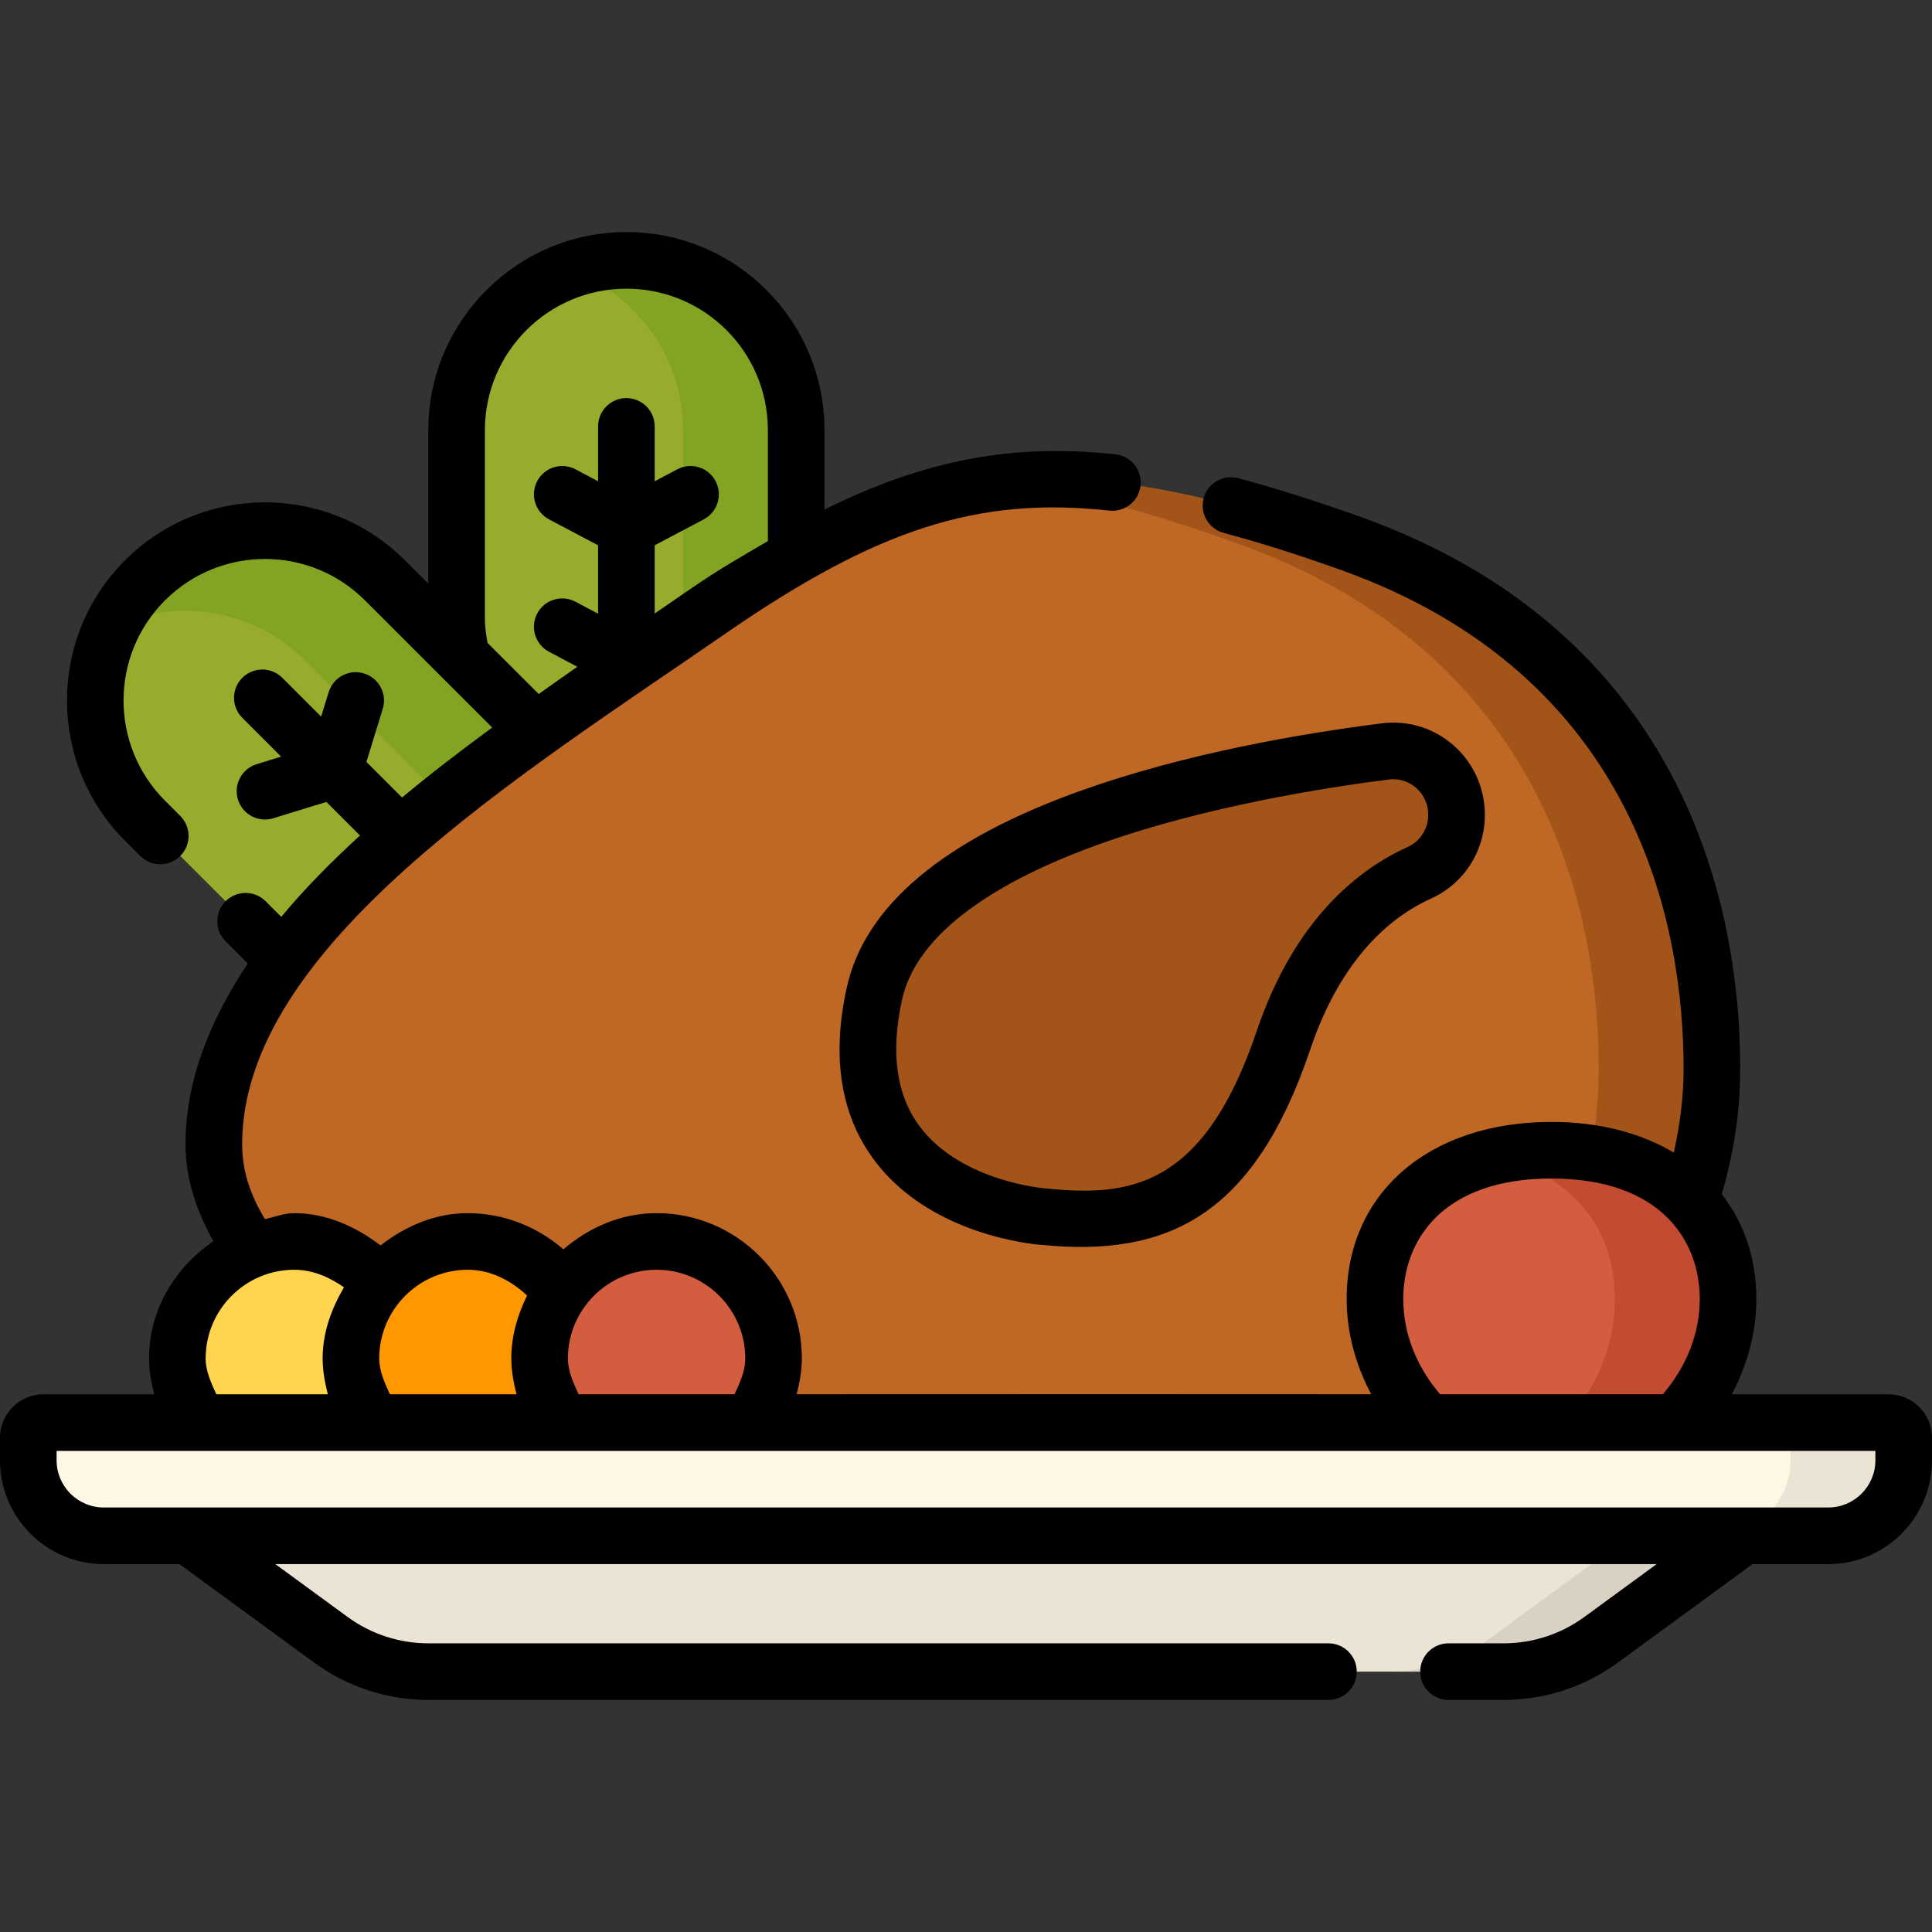 <svg id="Layer_1" enable-background="new 0 0 512 512" height="512" viewBox="0 0 512 512" width="512" xmlns="http://www.w3.org/2000/svg"><rect x="0" y="0" width="512" height="512" fill="#333333" stroke="none"/><g><g><path d="m166 209c-24.853 0-45-20.147-45-45v-50c0-24.853 20.147-45 45-45 24.853 0 45 20.147 45 45v50c0 24.853-20.147 45-45 45z" fill="#98ab2d"/><path d="m166 69c-5.261 0-10.307.911-15 2.571 17.476 6.179 30 22.838 30 42.429v50c0 19.592-12.524 36.251-30 42.429 4.693 1.659 9.739 2.571 15 2.571 24.853 0 45-20.147 45-45v-50c0-24.853-20.147-45-45-45z" fill="#83a322"/></g><g><path d="m137.4 252.812c-17.574 17.574-46.066 17.574-63.64 0l-35.355-35.355c-17.574-17.574-17.574-46.066 0-63.64 17.574-17.574 46.066-17.574 63.64 0l35.355 35.355c17.573 17.574 17.573 46.066 0 63.64z" fill="#98ab2d"/><path d="m38.405 153.817c-3.72 3.72-6.644 7.933-8.789 12.424 16.726-7.988 37.362-5.065 51.215 8.789l35.355 35.355c13.853 13.853 16.777 34.489 8.789 51.215 4.492-2.145 8.704-5.069 12.424-8.789 17.574-17.574 17.574-46.066 0-63.64l-35.355-35.355c-17.573-17.573-46.066-17.573-63.639.001z" fill="#83a322"/></g><path d="m195.617 377c-41.273 0-138.943-17.549-138.943-73.69s73-101.254 131-141.355 94-45.113 170-18.045 96 89.224 96 139.35-30.5 93.705-95.474 93.705c-34.923-.001-121.31.035-162.583.035z" fill="#bf6724"/><path d="m453.67 283.26c0 50.13-30.5 93.7-95.47 93.7-7.89 0-18.4 0-30.42.01.14-.01.28-.01.42-.01 64.97 0 95.47-43.57 95.47-93.7s-20-112.28-96-139.35c-24.36-8.68-44.61-14.05-62.8-16.04 31.017-3.722 63.237 5.512 92.8 16.04 76 27.07 96 89.22 96 139.35z" fill="#a35418"/><path d="m276.728 322.449s-57.403-3.719-44.963-59.29c9.764-43.617 97.91-59.298 135.384-64.026 9.215-1.163 17.606 5.445 18.728 14.731.887 7.346-3.065 14.424-9.771 17.449-10.765 4.856-26.58 16.527-35.978 44.387-15.263 45.241-38.436 49.181-63.4 46.749z" fill="#a35418"/><path d="m457.947 344.218c0 25.837-20.945 46.782-46.782 46.782s-46.782-20.945-46.782-46.782 20.945-39.397 46.782-39.397 46.782 13.56 46.782 39.397z" fill="#d35d3f"/><path d="m411.165 304.82c-5.249 0-10.29.569-15 1.678 18.477 4.348 31.782 17.131 31.782 37.72 0 20.588-13.305 38.057-31.782 44.311 4.71 1.594 9.751 2.471 15 2.471 25.837 0 46.782-20.945 46.782-46.782s-20.945-39.398-46.782-39.398z" fill="#c24b31"/><circle cx="174" cy="360" fill="#d35d3f" r="31"/><circle cx="78" cy="360" fill="#ffd54f" r="31"/><circle cx="124" cy="360" fill="#ff9800" r="31"/><circle cx="174" cy="360" fill="#d35d3f" r="31"/><path d="m484.5 407h-457c-11.046 0-20-8.954-20-20v-6c0-2.209 1.791-4 4-4h489c2.209 0 4 1.791 4 4v6c0 11.046-8.954 20-20 20z" fill="#fff7e6"/><path d="m500.5 377h-30c2.209 0 4 1.791 4 4v6c0 11.046-8.954 20-20 20h30c11.046 0 20-8.954 20-20v-6c0-2.209-1.791-4-4-4z" fill="#ebe3d4"/><path d="m398.393 443h-284.786c-9.337 0-18.432-2.97-25.97-8.481l-37.637-27.519h412l-37.637 27.519c-7.538 5.511-16.633 8.481-25.97 8.481z" fill="#ebe3d4"/><path d="m432 407-37.637 27.519c-7.537 5.511-16.632 8.481-25.97 8.481h30c9.337 0 18.432-2.97 25.97-8.481l37.637-27.519z" fill="#d9d2c4"/><g><path d="m224.446 261.521c-4.148 18.529-1.688 34.015 7.311 46.027 14.791 19.744 41.86 22.191 44.342 22.375 33.023 3.195 56.139-7.373 71.135-51.826 8.396-24.891 22.012-35.462 31.956-39.948 9.742-4.395 15.421-14.515 14.133-25.185-1.623-13.439-13.783-22.961-27.113-21.272-20.988 2.648-51.845 7.887-79.663 17.807-36.384 12.974-57.278 30.476-62.101 52.022zm143.641-54.947c.389-.049.776-.073 1.161-.073 4.536 0 8.597 3.417 9.182 8.263.498 4.125-1.676 8.028-5.409 9.713-12.661 5.711-29.878 18.818-40.001 48.826-14.205 42.109-34.39 43.746-55.565 41.682-.067-.006-.155-.013-.222-.018-.224-.016-22.547-1.746-33.52-16.477-6.21-8.337-7.768-19.672-4.629-33.692 4.514-20.164 31.042-33.518 52.501-41.17 27.945-9.966 59.926-14.962 76.502-17.054z"/><path d="m500.5 369.5h-41.562c4.104-7.736 6.512-16.294 6.512-25.28 0-10.825-3.312-20.229-9.166-27.759 3.068-10.447 4.886-21.511 4.886-33.201 0-30.391-7.089-58.768-20.5-82.064-17.147-29.786-44.226-51.437-80.483-64.351-11.842-4.218-22.32-7.528-32.035-10.119-4.004-1.067-8.112 1.311-9.18 5.313s1.312 8.112 5.313 9.18c9.317 2.485 19.414 5.676 30.868 9.756 79.192 28.207 91.017 94.987 91.017 132.284 0 7.75-1.053 15.081-2.579 22.185-8.765-5.175-19.741-8.125-32.421-8.125-32.473 0-54.29 18.848-54.29 46.9 0 8.986 2.407 17.544 6.512 25.28-82.8-.05-54.119-.017-152.274-.002.79-3.096 1.382-6.255 1.382-9.498 0-21.229-17.271-38.5-38.5-38.5-9.524 0-17.968 3.842-24.697 9.592-6.957-6.071-15.93-9.592-25.303-9.592-8.855 0-16.641 3.507-23.153 8.551-6.649-5.053-14.379-8.55-22.847-8.55-2.761 0-5.19 1.021-7.788 1.576-3.751-6.167-6.042-12.61-6.042-19.766 0-52.575 73.998-98.011 127.765-135.191 40.513-28.009 67.22-36.596 102.061-32.804 4.121.449 7.819-2.527 8.267-6.645s-2.527-7.819-6.645-8.267c-27.204-2.96-50.533 1.453-77.118 14.622v-21.025c0-29.015-23.48-52.5-52.5-52.5-28.949 0-52.5 23.551-52.5 52.5v40.672l-6.154-6.152c-20.496-20.519-53.73-20.522-74.25-.003-20.464 20.464-20.464 53.771 0 74.247l4.074 4.073c1.464 1.464 3.384 2.196 5.303 2.196s3.839-.732 5.304-2.197c2.929-2.929 2.928-7.678-.001-10.606l-4.072-4.071c-14.618-14.626-14.618-38.418-.001-53.035 14.648-14.648 38.389-14.662 53.034.001l33.692 33.683c-8.21 6.045-16.275 12.191-23.883 18.544l-9.441-9.441 4.328-14.068c1.218-3.959-1.004-8.156-4.963-9.374s-8.156 1.004-9.374 4.963l-1.993 6.477-10.282-10.282c-2.929-2.929-7.678-2.929-10.606 0-2.929 2.929-2.929 7.678 0 10.606l10.283 10.283-6.48 1.994c-3.959 1.218-6.181 5.415-4.963 9.374.992 3.225 3.96 5.296 7.166 5.296.73 0 1.474-.107 2.208-.333l14.071-4.329 8.896 8.896c-7.625 6.992-14.724 14.145-20.861 21.567l-4.15-4.149c-2.929-2.929-7.678-2.929-10.606.001-2.929 2.929-2.928 7.678.001 10.606l5.889 5.888c-9.986 15.037-16.499 30.89-16.499 47.983 0 9.158 2.922 17.605 7.369 25.599-10.035 6.956-17.039 17.983-17.039 31.091 0 3.244.592 6.404 1.382 9.5h-29.382c-6.341 0-11.5 5.159-11.5 11.5v6c0 15.164 12.336 27.5 27.5 27.5h20.051l35.66 26.073c8.882 6.495 19.393 9.927 30.396 9.927h238.448c4.142 0 7.5-3.358 7.5-7.5s-3.358-7.5-7.5-7.5h-238.448c-7.798 0-15.248-2.433-21.543-7.036l-19.099-13.964h366.07l-19.099 13.964c-6.295 4.603-13.744 7.036-21.542 7.036h-14.524c-4.142 0-7.5 3.358-7.5 7.5s3.358 7.5 7.5 7.5h14.524c11.003 0 21.514-3.433 30.396-9.927l35.66-26.073h20.05c15.164 0 27.5-12.336 27.5-27.5v-6c0-6.341-5.159-11.5-11.5-11.5zm-357.797-185.634-13.498-13.494c-.363-2.113-.705-4.238-.705-6.372v-50c0-20.678 16.822-37.5 37.5-37.5 20.725 0 37.5 16.771 37.5 37.5v29.386c-6.549 3.868-12.935 7.445-20.096 12.396-3.245 2.244-6.58 4.524-9.904 6.801v-18.067l13.009-6.887c3.661-1.938 5.057-6.477 3.119-10.138-1.937-3.66-6.475-5.058-10.138-3.119l-5.991 3.172v-14.544c0-4.142-3.358-7.5-7.5-7.5s-7.5 3.358-7.5 7.5v14.543l-5.991-3.172c-3.66-1.938-8.2-.542-10.138 3.119s-.542 8.2 3.119 10.138l13.009 6.887v18.121l-5.991-3.172c-3.66-1.938-8.2-.542-10.138 3.119s-.542 8.2 3.119 10.138l7.515 3.978c-3.44 2.385-6.819 4.799-10.248 7.228-.017-.018-.033-.042-.052-.061zm229.177 160.354c0-15.422 10.321-31.9 39.29-31.9 28.961 0 39.28 16.479 39.28 31.9 0 9.438-3.694 18.17-9.779 25.28h-59.013c-6.084-7.109-9.778-15.842-9.778-25.28zm-197.88-7.72c12.958 0 23.5 10.542 23.5 23.5 0 3.389-1.446 6.457-2.832 9.5h-41.336c-1.386-3.043-2.832-6.111-2.832-9.5 0-12.958 10.542-23.5 23.5-23.5zm-34.325 6.832c-2.492 5.094-4.175 10.625-4.175 16.668 0 3.244.592 6.404 1.382 9.5h-33.55c-1.386-3.043-2.832-6.111-2.832-9.5 0-12.958 10.542-23.5 23.5-23.5 5.985 0 11.354 2.801 15.675 6.832zm-85.175 16.668c0-12.958 10.542-23.5 23.5-23.5 4.836 0 9.245 1.925 13.151 4.644-3.271 5.658-5.651 11.865-5.651 18.856 0 3.244.592 6.404 1.382 9.5h-29.55c-1.386-3.043-2.832-6.111-2.832-9.5zm442.5 27c0 6.893-5.607 12.5-12.5 12.5h-457c-6.893 0-12.5-5.607-12.5-12.5v-2.5h37.075c.001 0 .001.001.002.001s.002-.001.003-.001h45.995c.001 0 .001.001.002.001s.002-.001.003-.001h49.995c.001 0 .001.001.002.001s.002-.001.003-.001h348.92z"/></g></g></svg>